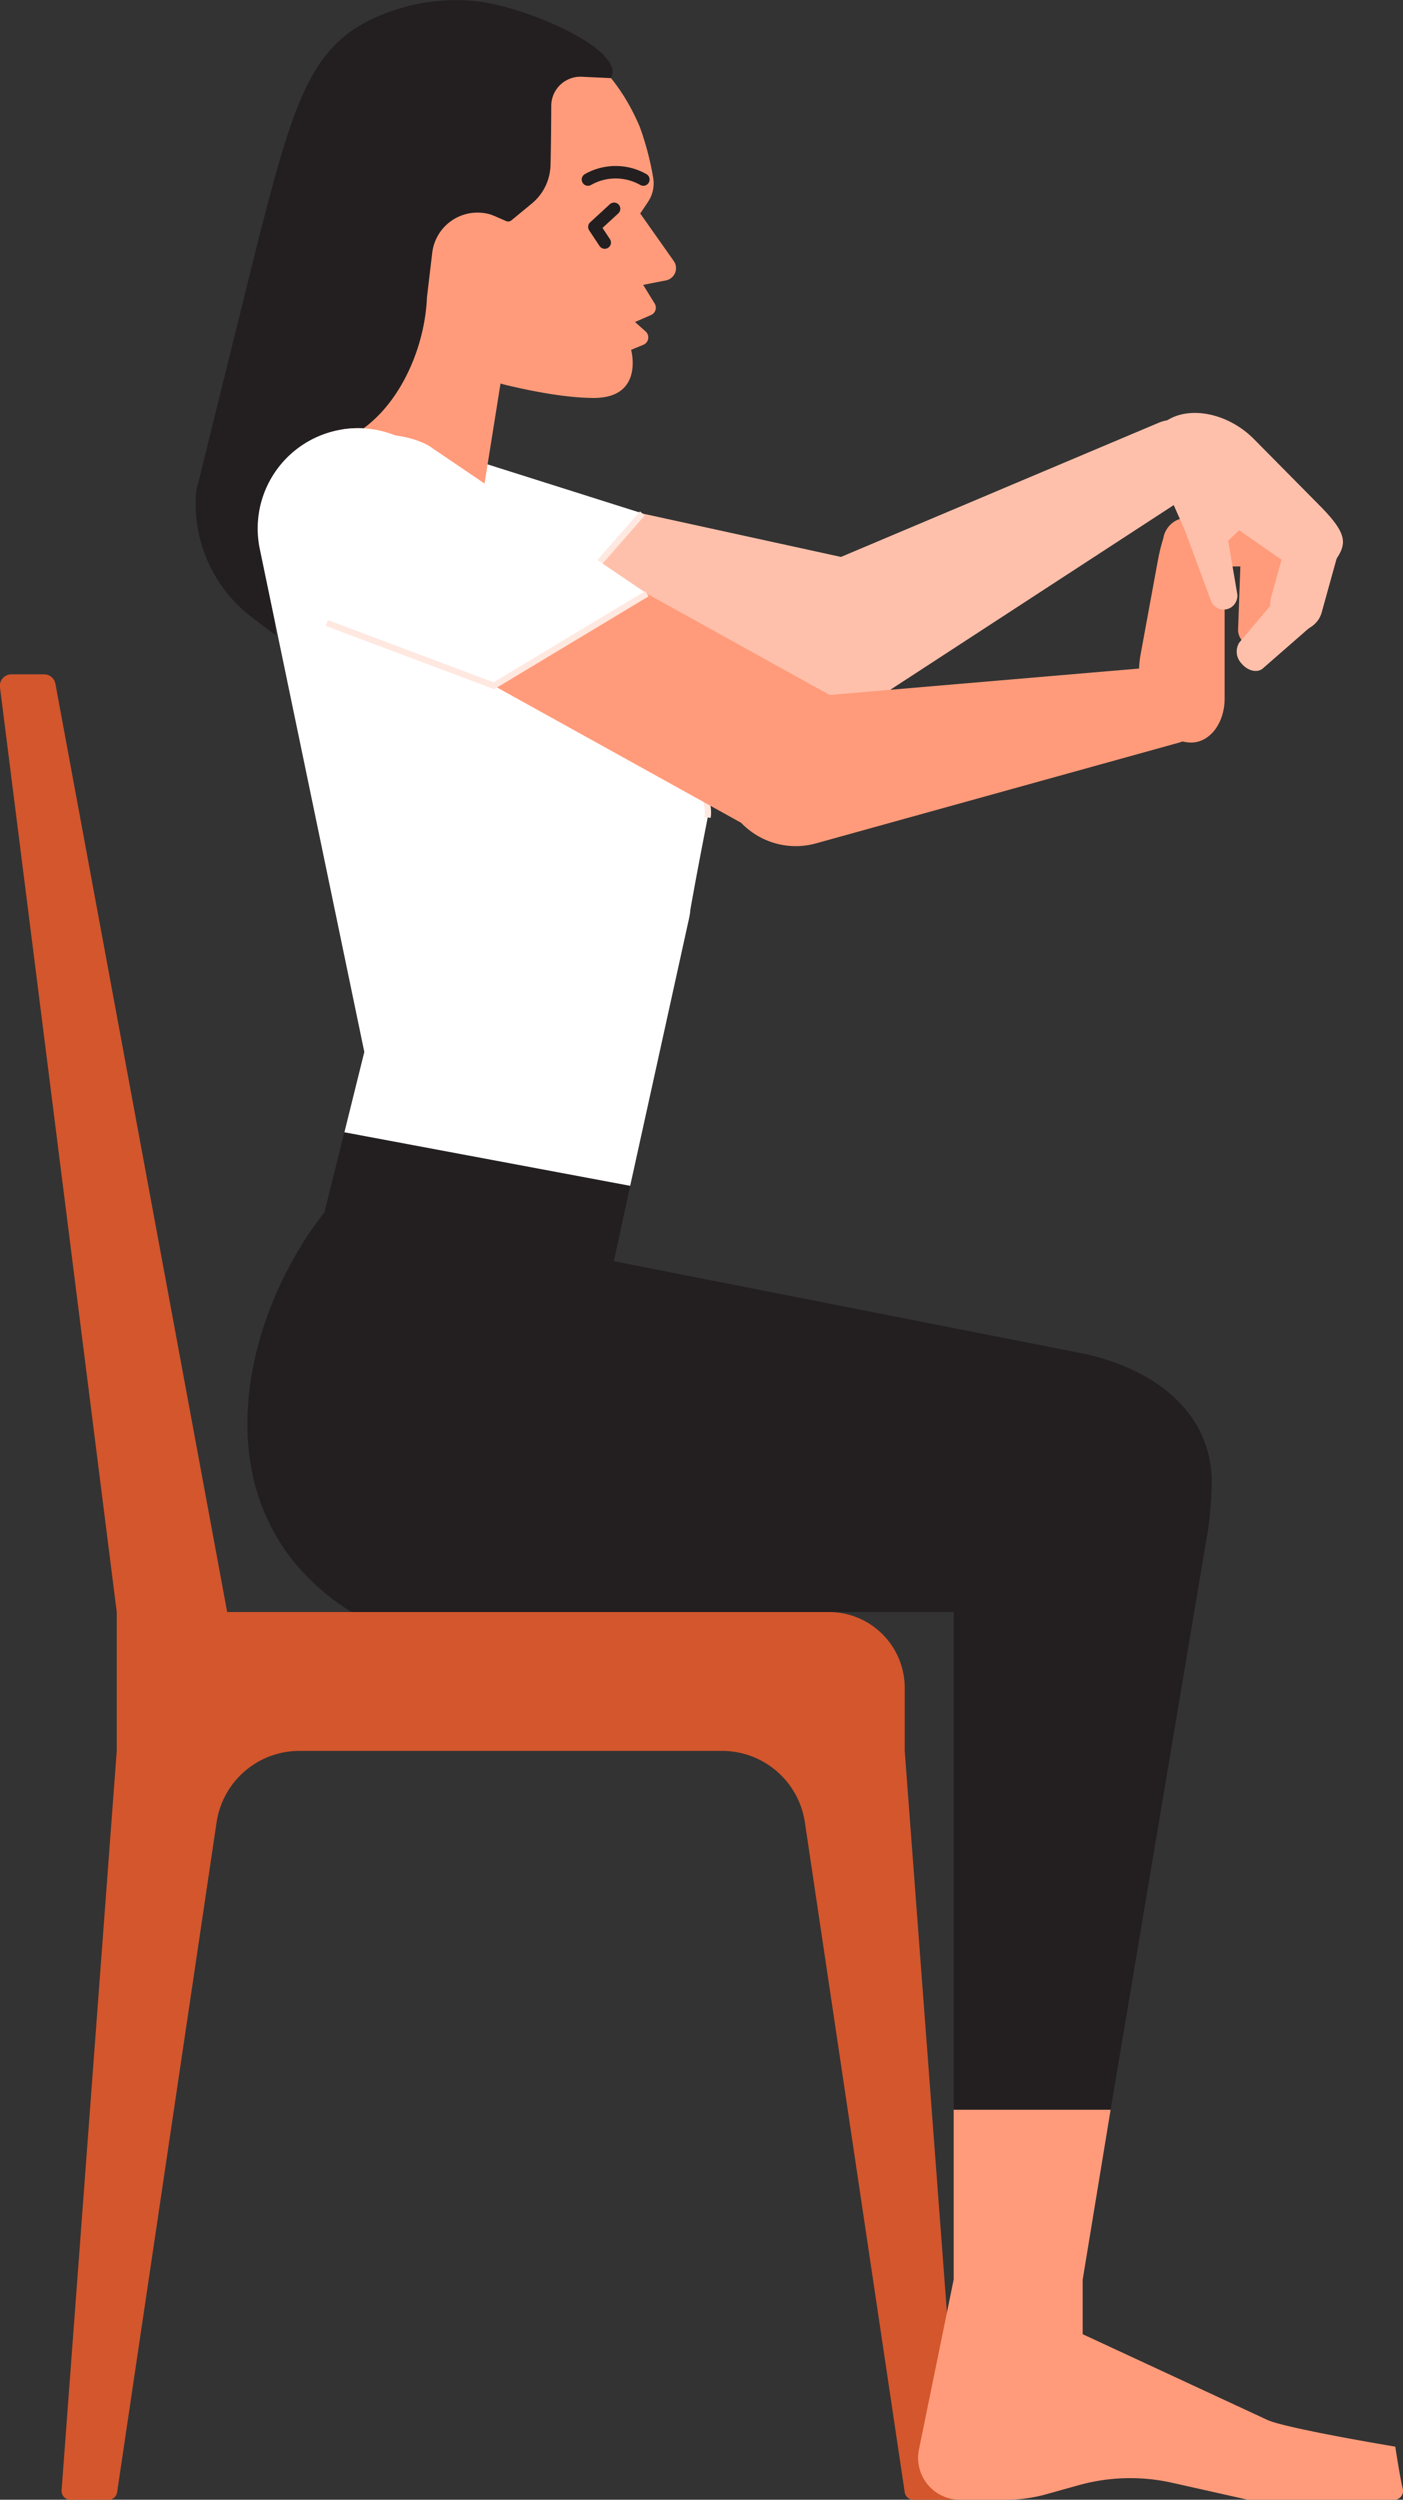<svg id="fingers-palm-stretch" xmlns="http://www.w3.org/2000/svg" viewBox="0 0 224.86 400.57">
  <rect x="0" y="0" width="224.86" height="400.57" fill="#333333" stroke="none"/>
  <g id="arm-left">
    <g id="upperarm-right">
      <path id="upperarm-right-skin" d="M134.78,138.92l-71.4-15.61a12.39,12.39,0,0,1-9.28-14.7h0a12.05,12.05,0,0,1,14.3-9.54l71.4,15.61a12.39,12.39,0,0,1,9.28,14.7h0A12.06,12.06,0,0,1,134.78,138.92Z" transform="translate(-5 -25.43)" style="fill: #ffc0ab"/>
      <path id="upperarm-right-clothes" d="M89.31,129l-27.76-1.8C55,125.75,47.37,116.89,49.3,107.56S62.11,93.82,68.63,95.25L108,107.71Z" transform="translate(-5 -25.43)" style="fill: #fff"/>
      <polyline id="outline" points="102.95 82.28 84.31 103.55 56.55 101.75" style="fill: none;stroke: #ffe8e0;stroke-miterlimit: 10"/>
    </g>
    <g id="forearm-right">
      <path id="forearm-right-skin" d="M199.18,99.24a6.3,6.3,0,0,1-2.8,5L144.1,138.3A11.36,11.36,0,0,1,128,133.83h0a12,12,0,0,1,5.07-16.32l57.77-24.39a6.12,6.12,0,0,1,8.33,6.12Z" transform="translate(-5 -25.43)" style="fill: #ffc0ab"/>
    </g>
    <g id="shadow-hand-left" style="opacity: 0">
      <path d="M211.3,111.85l-2.55,9.2a4.37,4.37,0,0,0,2.91,5.37h0a4.18,4.18,0,0,0,5.21-3l2.55-9.2a4.37,4.37,0,0,0-2.9-5.37h0A4.19,4.19,0,0,0,211.3,111.85Z" transform="translate(-5 -25.43)" style="fill: #ffc0ab"/>
      <path d="M204,131.77h0c1,1.19,2.52,1.54,3.41.76l8.54-7.46c1.16-1,1.05-3.11-.24-4.67h0c-1.41-1.69-3.59-2.05-4.68-.77l-7.39,8.74A2.74,2.74,0,0,0,204,131.77Z" transform="translate(-5 -25.43)" style="fill: #ffc0ab"/>
      <path d="M190.22,94.57h0c-1.61,2.45-.39,6.2,2.73,8.37l17.75,12.4c3.12,2.18,7,2,8.57-.48h0c1.61-2.45,1.53-4.07-2.73-8.38L206,95.82C201.24,91,193.78,90.1,190.5,94.2A4.5,4.5,0,0,0,190.22,94.57Z" transform="translate(-5 -25.43)" style="fill: #ffc0ab"/>
      <path d="M206.43,107.62l-4.59,4.47,1.47,8.61a2.26,2.26,0,0,1-1.05,2.09h0a2.18,2.18,0,0,1-3.19-1.13l-4.22-11.38-4.68-10.54Z" transform="translate(-5 -25.43)" style="fill: #ffc0ab"/>
    </g>
  </g>
  <path id="chair" d="M150,306V295.89a12.15,12.15,0,0,0-12.14-12.14H41.41L13.88,135a1.84,1.84,0,0,0-1.81-1.51H6.85A1.84,1.84,0,0,0,5,135.6L23.71,283.75V306L14.87,424.5a1.4,1.4,0,0,0,1.39,1.5h6.13a1.39,1.39,0,0,0,1.38-1.19L39.71,317.46A13.43,13.43,0,0,1,53,306h67.75A13.43,13.43,0,0,1,134,317.46L150,424.81a1.41,1.41,0,0,0,1.39,1.19h6.13a1.4,1.4,0,0,0,1.39-1.5Z" transform="translate(-5 -25.43)" style="fill: #d3562c"/>
  <g id="legs">
    <path d="M229.82,424.24c-.4-1.55-1.2-6.75-1.2-6.75S211,414.56,208.1,413.2l-29.58-13.73v-8.72L183,363.49l-25.15,0v27.2L152.27,418a6.71,6.71,0,0,0,6.58,8h7.36a24.28,24.28,0,0,0,6.51-.89l5.19-1.45a30.75,30.75,0,0,1,15-.37L205,426h23.49A1.41,1.41,0,0,0,229.82,424.24Z" transform="translate(-5 -25.43)" style="fill: #ff9b7a"/>
    <path d="M57,219.68l3.19-12.81L106,215.45l-2.62,12.08,75.11,14.78c11.35,2.39,20.72,9.28,20.72,20.72a66.87,66.87,0,0,1-.55,7.23L183,363.49l-25.15,0V283.75H61.33C36.36,268.1,43.31,237.1,57,219.68Z" transform="translate(-5 -25.43)" style="fill: #231f20"/>
  </g>
  <g id="head">
    <rect id="neck" x="60.88" y="63.58" width="23.93" height="49.95" rx="8.92" transform="translate(125.81 162.05) rotate(-170.93)" style="fill: #ff9b7a"/>
    <path d="M72.84,28.32c15.82-2.4,28.55,2.94,34.7,17.44a46.72,46.72,0,0,1,2.15,8.18,5.31,5.31,0,0,1-.84,3.85l-1.24,1.85L113,67.28a2,2,0,0,1-1.3,3.09l-3.62.71,1.85,3a1.28,1.28,0,0,1-.61,1.84l-2.55,1.11,1.7,1.51a1.28,1.28,0,0,1-.38,2.15l-1.94.8s2.14,7.72-6,7.71c-5.06,0-11.65-1.48-14.47-2.18-4.38-1.08-8-9.26-9.31-11.57C63.33,72.66,59,70.83,54.49,62,48,49.19,57,30.73,72.84,28.32Z" transform="translate(-5 -25.43)" style="fill: #ff9b7a"/>
    <polyline points="98.42 33.46 95.26 36.36 96.92 38.87" style="fill: none;stroke: #231f20;stroke-linecap: round;stroke-linejoin: round;stroke-width: 2px"/>
    <path d="M108.11,54.2a9,9,0,0,0-8.88,0" transform="translate(-5 -25.43)" style="fill: none;stroke: #231f20;stroke-linecap: round;stroke-miterlimit: 10;stroke-width: 2px"/>
    <path id="hair" d="M46.64,113.4A15.94,15.94,0,0,1,48,103h0a16.09,16.09,0,0,1,15.28-8.94h0c6.21-4.56,9.84-13.32,10.15-21l.83-7a7.31,7.31,0,0,1,9.35-6.26c.25.09.5.18.75.29l1.74.76a.85.85,0,0,0,.88-.12L90.29,58a8.22,8.22,0,0,0,2.94-6.06c.07-2.31.11-6.35.12-9.57a4.68,4.68,0,0,1,4.89-4.64l4.66.22C105.47,33.51,89.51,26.46,81,25.58a31.69,31.69,0,0,0-16.84,3.13C54.6,33.5,51.84,42.57,46.3,64.3c-.6,2.35-9.84,39.77-9.84,39.77a22.82,22.82,0,0,0,8.94,20.3l3.78,2.85-.11-2.13Z" transform="translate(-5 -25.43)" style="fill: #231f20"/>
  </g>
  <g id="torso">
    <path d="M106,215.45,60.2,206.87,63.39,194,46.64,113.4A16.07,16.07,0,0,1,73.71,98.73l0-.1s46.81,47,44.72,57.78c-2,10.19-2.82,15-2.82,15v.06l0,.15c-.07.47-.16.94-.27,1.4h0Z" transform="translate(-5 -25.43)" style="fill: #fff"/>
    <path d="M85.21,110.65c13.72,14.69,34.6,38.49,33.19,45.76" transform="translate(-5 -25.43)" style="fill: none;stroke: #ffe8e0;stroke-miterlimit: 10"/>
  </g>
  <g id="arm-right">
    <g id="upperarm-right-2" data-name="upperarm-right">
      <rect id="upperarm-right-skin-2" data-name="upperarm-right-skin" x="49.23" y="117.06" width="99.8" height="24.79" rx="12.39" transform="translate(118.08 265.3) rotate(-151)" style="fill: #ff9b7a"/>
      <path id="upperarm-right-clothes-2" data-name="upperarm-right-clothes" d="M84.15,135.32,57.39,125.26c-6-3.32-10.93-14.09-6.31-22.44s16.61-9.29,22.59-6l35,23.73Z" transform="translate(-5 -25.43)" style="fill: #fff"/>
      <polyline id="outline-2" data-name="outline" points="103.68 95.14 79.15 109.89 52.38 99.83" style="fill: none;stroke: #ffe8e0;stroke-miterlimit: 10"/>
    </g>
    <g id="forearm-right-2" data-name="forearm-right">
      <path id="forearm-right-skin-2" data-name="forearm-right-skin" d="M198.22,140.53a6.54,6.54,0,0,1-4.39,3.94l-58.1,16.12a12.11,12.11,0,0,1-15-9h0A12.1,12.1,0,0,1,131,137.39l60.68-5.18a6.22,6.22,0,0,1,6.57,8.32Z" transform="translate(-5 -25.43)" style="fill: #ff9b7a"/>
    </g>
    <g id="hand-right">
      <path d="M195.91,144.42h0c3,0,5.36-3.13,5.36-7v-22c0-3.87-2.4-7-5.36-7h0c-3,0-4.26,1-5.37,7l-2.74,14.91c-1.24,6.74,2.34,13.57,7.64,14.07Z" transform="translate(-5 -25.43)" style="fill: #ff9b7a"/>
      <rect x="191.41" y="108.41" width="19.52" height="7.79" rx="3.89" transform="translate(397.33 199.18) rotate(-180)" style="fill: #ff9b7a"/>
      <path d="M205.67,129h0a2.69,2.69,0,0,0,3.06-2.27l2.16-14.22a3.53,3.53,0,0,0-2.94-4h0a3.54,3.54,0,0,0-4,3.38l-.52,14.37A2.69,2.69,0,0,0,205.67,129Z" transform="translate(-5 -25.43)" style="fill: #ff9b7a"/>
    </g>
  </g>
  <g id="shadow-arm-left">
    <g id="upperarm-right-3" data-name="upperarm-right" style="opacity: 0">
      <path id="upperarm-right-skin-3" data-name="upperarm-right-skin" d="M134.78,138.92l-71.4-15.61a12.39,12.39,0,0,1-9.28-14.7h0a12.05,12.05,0,0,1,14.3-9.54l71.4,15.61a12.39,12.39,0,0,1,9.28,14.7h0A12.06,12.06,0,0,1,134.78,138.92Z" transform="translate(-5 -25.43)" style="fill: #ffc0ab"/>
      <path id="upperarm-right-clothes-3" data-name="upperarm-right-clothes" d="M89.31,129l-27.76-1.8C55,125.75,47.37,116.89,49.3,107.56S62.11,93.82,68.63,95.25L108,107.71Z" transform="translate(-5 -25.43)" style="fill: #fff"/>
      <polyline id="outline-3" data-name="outline" points="102.95 82.28 84.31 103.55 56.55 101.75" style="fill: none;stroke: #ffe8e0;stroke-miterlimit: 10"/>
    </g>
    <g id="forearm-right-3" data-name="forearm-right" style="opacity: 0">
      <path id="forearm-right-skin-3" data-name="forearm-right-skin" d="M199.18,99.24a6.3,6.3,0,0,1-2.8,5L144.1,138.3A11.36,11.36,0,0,1,128,133.83h0a12,12,0,0,1,5.07-16.32l57.77-24.39a6.12,6.12,0,0,1,8.33,6.12Z" transform="translate(-5 -25.43)" style="fill: #ffc0ab"/>
    </g>
    <g id="hand-left">
      <path d="M211.3,111.85l-2.55,9.2a4.37,4.37,0,0,0,2.91,5.37h0a4.18,4.18,0,0,0,5.21-3l2.55-9.2a4.37,4.37,0,0,0-2.9-5.37h0A4.19,4.19,0,0,0,211.3,111.85Z" transform="translate(-5 -25.43)" style="fill: #ffc0ab"/>
      <path d="M204,131.77h0c1,1.19,2.52,1.54,3.41.76l8.54-7.46c1.16-1,1.05-3.11-.24-4.67h0c-1.41-1.69-3.59-2.05-4.68-.77l-7.39,8.74A2.74,2.74,0,0,0,204,131.77Z" transform="translate(-5 -25.43)" style="fill: #ffc0ab"/>
      <path d="M190.22,94.57h0c-1.61,2.45-.39,6.2,2.73,8.37l17.75,12.4c3.12,2.18,7,2,8.57-.48h0c1.61-2.45,1.53-4.07-2.73-8.38L206,95.82C201.24,91,193.78,90.1,190.5,94.2A4.5,4.5,0,0,0,190.22,94.57Z" transform="translate(-5 -25.43)" style="fill: #ffc0ab"/>
      <path d="M206.43,107.62l-4.59,4.47,1.47,8.61a2.26,2.26,0,0,1-1.05,2.09h0a2.18,2.18,0,0,1-3.19-1.13l-4.22-11.38-4.68-10.54Z" transform="translate(-5 -25.43)" style="fill: #ffc0ab"/>
    </g>
  </g>
</svg>
